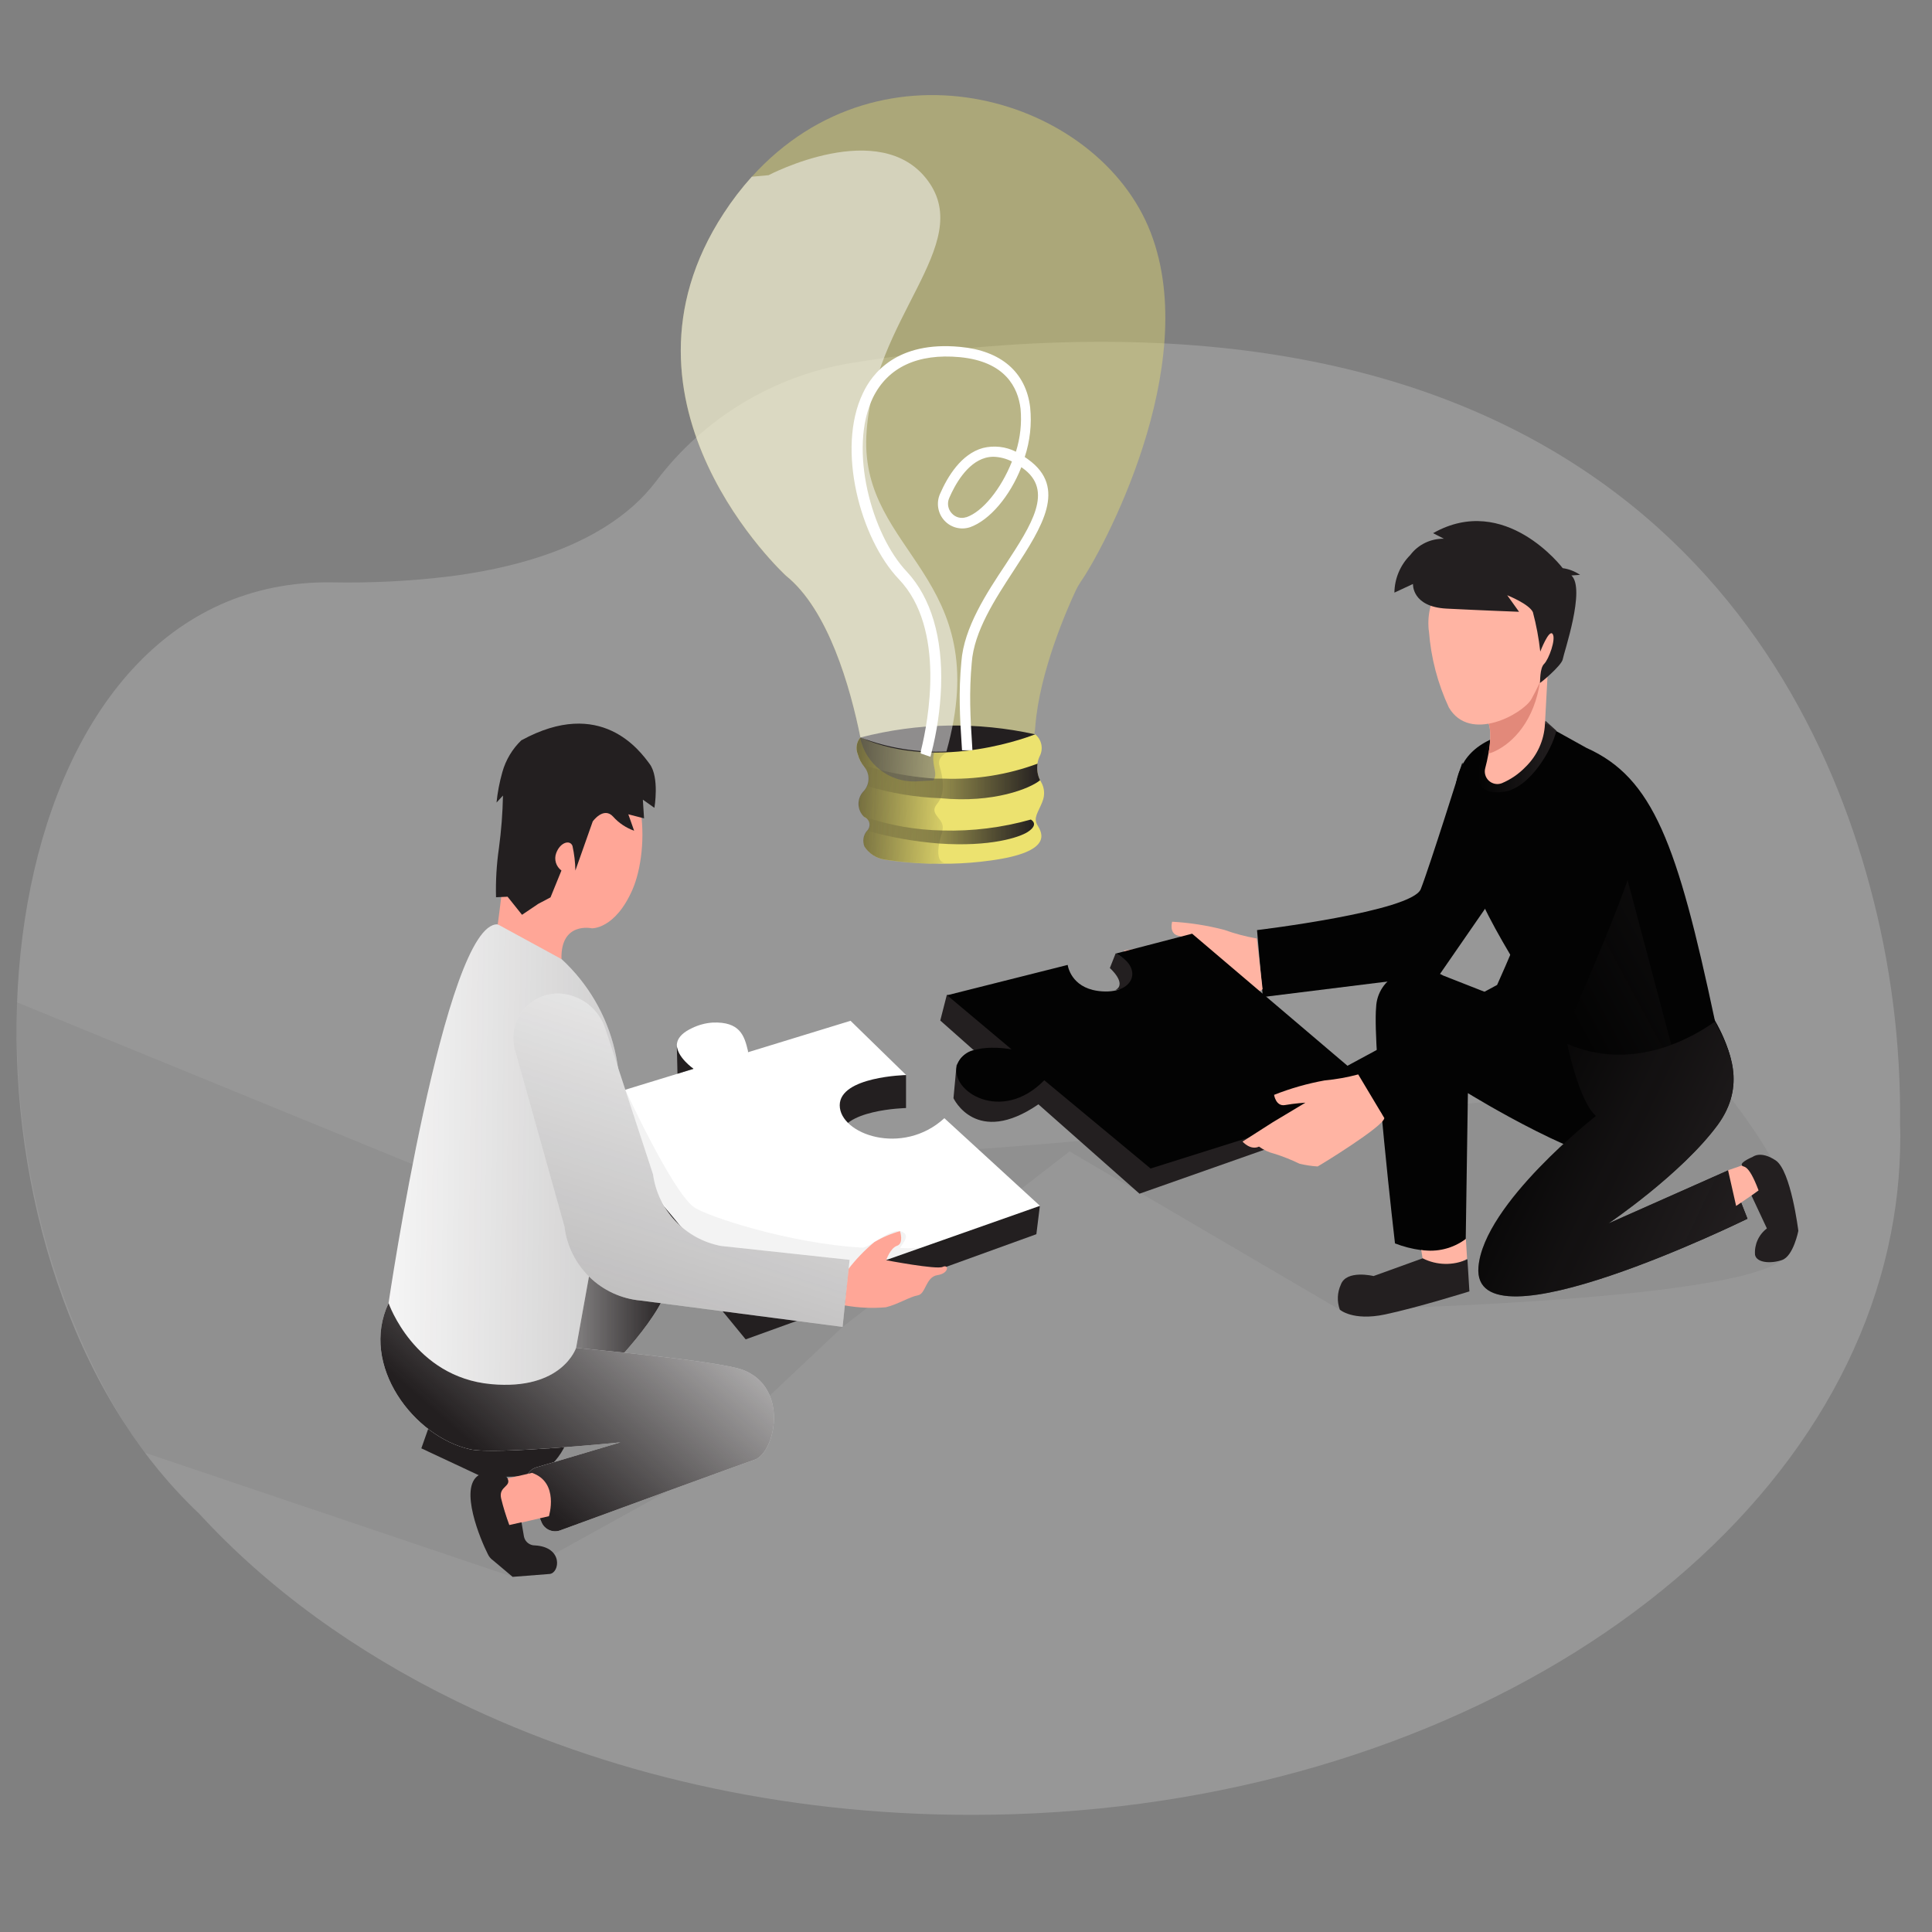 <svg width="500" height="500" viewBox="0 0 500 500" fill="none" xmlns="http://www.w3.org/2000/svg">
<rect x="0" y="0" width="500" height="500" fill="#808080" stroke="none"/>
<path opacity="0.18" d="M491.79 294.29C491.79 303.85 490.74 313.37 488.64 322.7C470.04 406.06 370.9 469.69 251.43 469.69C202.14 469.69 156.31 458.86 118.18 440.29C91.87 427.48 69.21 410.98 51.6 391.8C44.11 384.7 37.53 376.7 31.98 368C-18.56 289.54 0.4 149.55 85.93 150.71C96.13 150.91 106.34 150.39 116.47 149.15C140.5 146.05 155.08 138.78 163.91 130.9C166.08 128.97 168.05 126.84 169.81 124.53C182.1 108.2 200.21 97.24 220.38 93.93C398.79 65.35 463.75 154.29 483.89 229.23C489.36 249.44 492 270.31 491.73 291.24C491.78 292.25 491.8 293.27 491.8 294.28L491.79 294.29Z" fill="white"/>
<path opacity="0.05" d="M132.68 408.09L37.49 375.95C37.49 375.95 2.46 332.49 4.41 259.41L146.07 317.4C146.07 317.4 207.67 299.7 244.36 297.93C281.06 296.16 443.74 279.08 443.74 279.08C443.74 279.08 475.14 315.07 461.17 326.08C447.21 337.09 346.7 338.94 346.7 338.94L276.81 297.98L218.06 343.4L173.21 385.67L132.68 408.1V408.09Z" fill="#000405"/>
<path d="M288.73 246.73L287.23 250.53C287.23 250.53 291.72 254.5 288.73 256.2C288.73 256.2 304.29 255.24 288.73 246.73Z" fill="#231F20"/>
<path d="M245.04 257.47L243.34 264.11L252.04 271.82C252.04 271.82 249.55 271.82 247.55 275.71L246.76 284.21C246.76 284.21 252.61 296.86 268.74 285.8L294.9 308.93L352.93 288.49L354.17 280.58L245.03 257.47H245.04Z" fill="#231F20"/>
<path d="M402.37 263.81L373.5 252.47C369.88 250.44 365.51 250.32 361.78 252.13C358.47 253.7 356.29 256.97 356.14 260.64C355.15 271.55 361.02 321.79 361.02 321.79C363.19 322.63 365.44 323.21 367.75 323.52C371.84 324.33 376.08 323.3 379.33 320.69L379.89 282.9C379.89 282.9 412.43 303 424.04 301.33C437.03 299.46 457.93 288.8 443.81 264.08C429.69 239.36 402.37 263.83 402.37 263.83V263.81Z" fill="#030303"/>
<path d="M378.45 197.34C378.45 197.34 369.97 224.33 367.69 230.11C365.41 235.89 325.32 240.71 325.32 240.71L326.82 258.03L372.46 252.36L386.18 232.51L378.45 197.33V197.34Z" fill="#030303"/>
<path d="M401.28 188.39L410.57 193.55C427.83 201.26 434.1 218.41 443.82 264.19C443.82 264.19 435.66 282.44 405.61 270.17C405.61 270.17 385.22 240.37 381.85 229.21C378.49 218.04 370.02 198.82 385.59 191.47C401.16 184.12 401.28 188.39 401.28 188.39Z" fill="#030303"/>
<path d="M421.2 227.69L432.52 270.4C432.52 270.4 420.97 277.44 405.53 270.15C390.09 262.85 395.56 255.6 390.58 246.73L405.7 238.51L421.2 227.7V227.69Z" fill="url(#paint0_linear_53_78)"/>
<path d="M399.97 186.54C397.53 191.82 391.27 194.13 385.98 191.69C385.98 191.69 385.98 191.69 385.97 191.69L385.54 191.48C385.54 191.48 376.81 206.71 389.28 204.89C395.89 203.93 401.67 194.09 402.78 189.1L399.98 186.54H399.97Z" fill="url(#paint1_linear_53_78)"/>
<path d="M400.53 174.33C400.53 174.5 400.13 182.01 399.83 187.43C399.61 191.62 397.81 195.57 394.8 198.49C393.06 200.3 390.96 201.74 388.64 202.71C387.5 203.13 386.22 202.88 385.32 202.06C384.42 201.23 384.06 199.97 384.38 198.79C384.68 197.66 384.98 196.36 385.22 195C385.71 192.17 385.97 189.12 385.17 186.96C385.15 186.88 385.12 186.8 385.09 186.72C384.64 185.61 385.09 184.39 386.14 183.16C387.59 181.44 390.13 179.7 392.67 178.23C395.22 176.79 397.84 175.49 400.53 174.34V174.33Z" fill="#FFB4A3"/>
<path d="M386.88 194.42C386.36 194.68 385.81 194.88 385.24 195C385.73 192.17 385.99 189.12 385.19 186.96L386.16 183.16L386.91 180.33L392.73 178.22L398.61 176.09C397.14 186.54 391.56 192.23 386.88 194.42Z" fill="#E2897A"/>
<path d="M385.39 144.56C376.18 145.11 369.16 153.01 369.69 162.22C369.69 162.65 369.76 163.07 369.82 163.5C370.34 170.28 372.09 176.92 374.96 183.09C380.41 192.39 394.16 184.73 396.34 180.91C398.52 177.09 406.74 159.76 403.29 154.84C401.01 151.49 394.31 144.23 385.39 144.58V144.56Z" fill="#FFB4A3"/>
<path d="M370.87 137.98L373.7 139.43C370.28 139.35 367.03 140.92 364.97 143.65C362.39 146.23 360.92 149.72 360.87 153.37L365.68 151.13C365.68 151.13 365.31 157.05 374.4 157.51C383.49 157.97 393.13 158.33 393.13 158.33L390.07 154.05C390.07 154.05 395.71 156.29 396.71 158.42C397.6 161.77 398.24 165.18 398.62 168.63C398.62 168.63 400.86 162.78 401.81 164.06C402.76 165.34 400.82 170.64 399.63 171.8C398.44 172.96 398.64 176.45 398.53 176.73C398.42 177.01 404.18 172.24 404.44 170.61C404.7 168.98 410.42 152.39 406.68 148.93L408.92 148.77C407.58 147.86 406.04 147.26 404.43 147.04C404.43 147.04 389.56 127.39 370.87 137.99V137.98Z" fill="#231F20"/>
<path d="M325.26 242.88C322.38 242.38 319.55 241.63 316.81 240.64C312.41 239.5 307.9 238.79 303.35 238.54C303.35 238.54 302.48 241.53 304.85 242.14C307.22 242.75 309.93 243.75 309.93 243.75L300.05 244.74L290.9 245.99C290.9 245.99 291.77 248.98 294.23 248.98C294.94 250.27 295.9 251.4 297.05 252.32C298.79 253.89 300.4 255.6 301.88 257.43C303.12 258.41 304.44 259.28 305.83 260.04C306.34 260.04 325.6 257.8 326.76 255.96L325.26 242.88Z" fill="#FFB4A3"/>
<path d="M405.62 270.17C405.62 270.17 408.61 285.05 413.04 288.8C413.04 288.8 383.98 311.48 382.62 327.89C380.73 350.57 452.24 315.4 452.24 315.4L447.29 302.87L416.28 316.62C416.28 316.62 435.15 303.87 444.55 291.11C451.92 280.99 447.91 271.67 443.8 264.44C443.73 264.2 425.93 278.91 405.6 270.18L405.62 270.17Z" fill="#030303"/>
<path d="M405.62 270.17C405.62 270.17 408.61 285.05 413.04 288.8C413.04 288.8 383.98 311.48 382.62 327.89C380.73 350.57 452.24 315.4 452.24 315.4L447.29 302.87L416.28 316.62C416.28 316.62 435.15 303.87 444.55 291.11C451.92 280.99 447.91 271.67 443.8 264.44C443.73 264.2 425.93 278.91 405.6 270.18L405.62 270.17Z" fill="url(#paint2_linear_53_78)"/>
<path d="M447.22 302.86L452.59 301.01L455.24 308.05L449.31 312.1L447.22 302.86Z" fill="#FFB4A3"/>
<path d="M368.32 326.61L367.81 323.49C371.89 324.14 376.06 323.1 379.37 320.63L379.68 325.74C376.26 327.88 372.01 328.21 368.31 326.61H368.32Z" fill="#FFB4A3"/>
<path d="M368.19 325.65L355.48 330.24C355.48 330.24 348.42 328.51 347 332.48C346.07 334.52 345.98 336.84 346.75 338.94C346.75 338.94 350.08 341.93 358.39 340.19C366.7 338.45 380.28 334.21 380.28 334.21L379.77 325.9C376.07 327.58 371.81 327.49 368.19 325.65Z" fill="#231F20"/>
<path d="M453.6 299.4C453.6 299.4 450.41 300.71 450.77 301.55C451.13 302.39 452.27 300.53 455.12 308.08L453.29 309.42L457.27 317.92C455.15 319.52 453.99 322.1 454.2 324.75C454.6 326.82 458.27 327.1 461.2 326.09C464.13 325.08 465.41 318.55 465.41 318.55C465.41 318.55 463.49 302.9 459.53 300.3C455.58 297.69 453.59 299.41 453.59 299.41L453.6 299.4Z" fill="#231F20"/>
<path d="M357.77 283.5L297.77 302.41L270.26 279.57C259.17 290.9 245.83 282.4 247.66 275.79C249.49 269.18 261.79 271.57 261.79 271.57L245.12 257.57L276.31 249.72C276.5 250.82 277.81 256.15 285.38 256.57C293.85 257.06 295.77 250.16 288.74 246.79L308.52 241.64L357.77 283.51V283.5Z" fill="#030303"/>
<path opacity="0.05" d="M341.74 276.07C341.33 276.18 340.94 276.36 340.6 276.61C340.28 276.92 339.99 277.26 339.75 277.63C338.64 279.01 336.84 279.55 335.21 280.2C333.36 280.93 331.6 281.88 329.98 283.03C329.74 283.17 329.54 283.38 329.43 283.64C329.18 284.44 330.42 284.84 330.84 285.56C331.09 286.12 330.99 286.77 330.59 287.23C330.19 287.67 329.71 288.04 329.18 288.31C326.33 290.05 323.85 292.32 321.85 294.99C330.89 290.29 340.32 286.36 350.03 283.25C350.79 283.06 351.5 282.72 352.12 282.25C352.75 281.76 353 280.92 352.76 280.16C352.6 279.79 353.17 279.7 352.87 279.41C351.41 278.11 348.96 275.93 347.01 274.34C347.04 274.35 343.29 275.56 341.75 276.07H341.74Z" fill="#000405"/>
<path d="M421.46 201.63C418.16 197.75 412.35 197.28 408.47 200.57C407.15 201.69 406.17 203.16 405.65 204.81C405.11 206.54 404.54 208.61 403.98 211.16C400.99 224.94 387.45 254.9 387.45 254.9L348.13 276.14L358.89 289.92L404.94 267.24C404.94 267.24 425.33 222.19 424.97 213.6C425.09 209.34 423.86 205.16 421.46 201.64V201.63Z" fill="#030303"/>
<path d="M351.5 278.06C348.66 278.82 345.76 279.34 342.83 279.61C338.35 280.42 333.96 281.67 329.73 283.35C329.73 283.35 330.18 286.41 332.56 285.99C334.94 285.56 337.84 285.37 337.84 285.37L329.37 290.45L321.57 295.44C321.57 295.44 323.6 297.79 325.83 296.74C327.03 297.61 328.38 298.23 329.81 298.59C332.04 299.28 334.21 300.15 336.31 301.17C337.85 301.54 339.42 301.78 341 301.88C341.46 301.68 358.15 291.47 358.26 289.35L351.51 278.07L351.5 278.06Z" fill="#FFB4A3"/>
<path d="M110.85 369.7L109.04 374.83L123.87 381.77C123.87 381.77 137.65 383.5 141.89 379.87C144.46 377.6 146.34 374.66 147.31 371.37L110.85 369.7Z" fill="#231F20"/>
<path d="M149.75 321.59C149.75 321.59 167.23 321.28 172.34 327.63C177.45 333.98 159.08 352.77 159.08 352.77L116.7 355.76L149.75 321.59Z" fill="white"/>
<path d="M149.75 321.59C149.75 321.59 167.23 321.28 172.34 327.63C177.45 333.98 159.08 352.77 159.08 352.77L116.7 355.76L149.75 321.59Z" fill="url(#paint3_linear_53_78)"/>
<path d="M149.12 348.84C149.12 348.84 185.84 352.15 192.22 354.51C204.29 359.05 200.7 376 195.21 377.81C190.66 379.34 156.03 392.01 144.96 396.07C143.05 396.76 140.94 395.84 140.15 393.97L136.35 384.92C135.53 382.97 136.45 380.72 138.4 379.9C138.52 379.85 138.65 379.8 138.78 379.76L160.56 373.28C160.56 373.28 128.22 376.54 121.69 375.09C107.23 371.92 92.96 353.41 100.56 337.25C108.15 321.09 149.11 348.84 149.11 348.84H149.12Z" fill="white"/>
<path d="M149.12 348.84C149.12 348.84 185.84 352.15 192.22 354.51C204.29 359.05 200.7 376 195.21 377.81C190.66 379.34 156.03 392.01 144.96 396.07C143.05 396.76 140.94 395.84 140.15 393.97L136.35 384.92C135.53 382.97 136.45 380.72 138.4 379.9C138.52 379.85 138.65 379.8 138.78 379.76L160.56 373.28C160.56 373.28 128.22 376.54 121.69 375.09C107.23 371.92 92.96 353.41 100.56 337.25C108.15 321.09 149.11 348.84 149.11 348.84H149.12Z" fill="url(#paint4_linear_53_78)"/>
<path d="M220.13 272.58L234.48 278.25V286.76C234.48 286.76 217.29 287.13 217.29 294.58C217.29 302.03 233.5 307.88 244.37 297.93L269.11 312.13L268.21 319.41L192.98 346.63L149.88 294.04V285.54L220.13 272.59V272.58Z" fill="#231F20"/>
<path d="M220.13 264.19L234.51 278.22C234.51 278.22 217.32 278.59 217.32 286.05C217.32 293.51 233.53 299.35 244.4 289.39L269.14 312.07L193.77 338.64L149.88 285.68L179.45 276.63C179.45 276.63 170.05 270.31 179.08 266.08C180.75 265.26 182.56 264.77 184.42 264.64C191.51 264.36 192.64 268.01 193.58 272.01V272.32L220.12 264.18L220.13 264.19Z" fill="white"/>
<path opacity="0.05" d="M161.83 282.02C161.83 282.02 173.79 308.02 179.48 312.33C182.65 314.74 204.56 321.88 223.17 322.89C224.91 322.99 230.35 317.94 232.93 318.61C236.67 319.59 232.25 322.95 233.12 322.99C244.33 323.52 250.54 318.61 250.54 318.61L191.49 339.93L151.92 283.19L161.84 282.02H161.83Z" fill="#000405"/>
<path d="M219.45 328.57C221.45 325.95 223.75 323.56 226.28 321.45C228.36 320.21 230.59 319.26 232.92 318.62C232.92 318.62 233.97 321.8 232.17 322.4C230.37 323 229.34 326.14 229.34 326.14C229.34 326.14 242.39 328.64 243.97 327.87C245.55 327.1 245.7 329.54 242.62 330C239.54 330.46 239.63 334.87 237.54 335.23C235.45 335.59 232.34 337.58 229.26 338.32C225.69 338.63 222.1 338.46 218.57 337.83L219.44 328.58L219.45 328.57Z" fill="#FFA697"/>
<path d="M159.57 290.84C163.03 272 154.59 252.97 138.3 242.89C135.47 240.95 132.22 239.7 128.81 239.23C115.14 238.44 100.56 337.23 100.56 337.23C100.56 337.23 107.15 356.37 127.08 358.21C145.5 359.91 149.09 348.83 149.09 348.83L159.56 290.84H159.57Z" fill="white"/>
<path d="M159.57 290.84C163.03 272 154.59 252.97 138.3 242.89C135.47 240.95 132.22 239.7 128.81 239.23C115.14 238.44 100.56 337.23 100.56 337.23C100.56 337.23 107.15 356.37 127.08 358.21C145.5 359.91 149.09 348.83 149.09 348.83L159.56 290.84H159.57Z" fill="url(#paint5_linear_53_78)"/>
<path d="M128.82 239.21C128.82 239.21 130.82 224.3 131.65 214.61C132.47 204.91 135.66 191.93 151.93 193.63C168.2 195.33 168.2 219.94 163.67 230.26C159.14 240.58 153.14 240.24 153.14 240.24C153.14 240.24 145.04 238.45 145.31 248.21L128.82 239.22V239.21Z" fill="#FFA697"/>
<path d="M134.97 191.54C132.6 193.81 130.88 196.68 130 199.85C129.27 202.42 128.77 205.04 128.5 207.7L130.17 205.89C130.08 210.44 129.73 214.98 129.12 219.5C128.51 223.71 128.26 227.96 128.37 232.21L131.36 232.07L135.1 236.75L139.31 233.91L142.47 232.24L145.3 225.29C143.89 224.25 143.33 222.4 143.95 220.76C145 217.93 147.56 217.27 148.16 218.94C148.62 221.03 148.87 223.15 148.91 225.29L153.4 212.58C153.4 212.58 156.23 208.63 158.69 211.36C160.16 213.01 162.03 214.25 164.11 214.99L162.61 210.74L166.68 211.79L166.37 206.95L169.36 209.07C169.36 209.07 170.71 201.22 168.14 197.73C165.57 194.24 155.5 180.36 134.99 191.56L134.97 191.54Z" fill="#231F20"/>
<path d="M219.87 326.05L186.57 322.45C177.34 320.68 170.27 313.22 169 303.91L156.69 266.35C155.17 261.54 151.05 258.01 146.07 257.25C139.78 256.31 133.91 260.65 132.97 266.94C132.71 268.65 132.85 270.4 133.36 272.05L146.07 317.4C147.3 327.66 155.55 335.66 165.84 336.59L218.06 343.4L219.87 326.05Z" fill="white"/>
<path d="M219.87 326.05L186.57 322.45C177.34 320.68 170.27 313.22 169 303.91L156.69 266.35C155.17 261.54 151.05 258.01 146.07 257.25C139.78 256.31 133.91 260.65 132.97 266.94C132.71 268.65 132.85 270.4 133.36 272.05L146.07 317.4C147.3 327.66 155.55 335.66 165.84 336.59L218.06 343.4L219.87 326.05Z" fill="url(#paint6_linear_53_78)"/>
<path d="M137.68 381.18L127.88 383.42L131.8 394.76L142.06 392.39C142.06 392.39 144.8 383.62 137.68 381.18Z" fill="#FFA697"/>
<path d="M123.87 381.78C123.87 381.78 130.28 380.42 131.35 382.6C132.42 384.78 129 384.64 129.68 387.74C130.25 390.09 130.96 392.41 131.8 394.68L134.96 393.97L135.61 397.71C135.9 399.03 137.08 399.97 138.44 399.95C145.84 400.38 144.85 407.09 142.25 407.34L132.67 408.09L127.61 403.83C127 403.41 126.53 402.83 126.23 402.16C124.38 398.53 118.71 385.04 123.88 381.78H123.87Z" fill="#231F20"/>
<path d="M175.16 270.4L175.33 277.88L179.48 276.6C179.48 276.6 175.16 273.6 175.16 270.4Z" fill="#231F20"/>
<path opacity="0.4" d="M279.67 150.6C279.18 151.31 278.76 152.06 278.4 152.84C276.25 157.43 269 173.85 267.93 188.07C267.49 195.24 261.76 200.94 254.59 201.34L241.63 202.09L237.39 202.31C230.35 202.73 224.08 197.89 222.7 190.97C220.05 177.87 214.39 157.86 203.41 149.02C203.41 149.02 154.99 104.68 187.28 55.24C189.45 51.9 191.88 48.73 194.54 45.77C228.43 8.26 284.36 25.35 297.8 60.19C311.24 95.03 285.01 143.08 279.66 150.6H279.67Z" fill="#ECE26F"/>
<path d="M269.78 207.47C268.65 210.3 267.35 211.66 268.48 213.54C269.61 215.42 272.86 220.46 256.36 222.7C252.94 223.17 249.5 223.45 246.05 223.52H240.65L237.49 223.38C233.88 223.16 230.96 222.79 229.02 222.48C226.88 222.17 224.98 220.96 223.79 219.16C223.2 217.8 223.43 216.22 224.39 215.08C225.27 214.26 225.32 212.88 224.5 212C224.28 211.76 224.01 211.58 223.71 211.46C221.85 209.72 221.73 206.81 223.43 204.91C223.83 204.49 224.17 204.01 224.42 203.49C225.14 201.84 224.89 199.93 223.77 198.53L223.31 197.97C222.68 197.12 222.22 196.15 221.96 195.13C221.4 193.7 221.66 192.07 222.64 190.88C224.02 197.79 230.29 202.63 237.32 202.21L241.56 201.96C241.68 201.8 241.78 201.61 241.84 201.42C242.59 199.61 240.91 197.51 241.76 194.69L244.94 194.55C252.77 194.08 260.5 192.57 267.93 190.06C269.6 191.44 270.07 193.81 269.06 195.73C268.77 196.36 268.57 197.03 268.47 197.71C268.28 199.15 268.52 200.61 269.17 201.9C269.24 202.06 269.33 202.21 269.42 202.36C270.34 203.91 270.47 205.81 269.76 207.47H269.78Z" fill="#ECE26F"/>
<path d="M222.68 190.86C237.47 187.03 252.95 186.75 267.87 190.04C267.87 190.04 243.38 200.07 222.68 190.86Z" fill="#231F20"/>
<path d="M244.36 223.25C243.13 223.49 241.87 223.58 240.62 223.5L237.45 223.36C233.84 223.14 230.93 222.77 228.98 222.46C226.84 222.15 224.94 220.94 223.75 219.14C223.16 217.78 223.39 216.2 224.34 215.06C224.88 214.54 225.13 213.79 225 213.06C224.86 212.33 224.36 211.71 223.66 211.44C221.8 209.7 221.68 206.79 223.38 204.89C225.1 203.16 225.25 200.41 223.72 198.51C222.89 197.53 222.29 196.37 221.97 195.13C221.41 193.7 221.67 192.07 222.64 190.88C229.73 193.59 237.29 194.83 244.87 194.51L245.24 194.68C245.24 194.68 242.41 195.76 243.15 198.22C243.89 200.68 244.96 205.13 242.53 208.03C240.1 210.93 244.77 211.72 243.89 214.97V215.28C243.53 216.25 243.26 217.25 243.07 218.27C242.56 220.83 242.8 223.02 244.36 223.24V223.25Z" fill="url(#paint7_linear_53_78)"/>
<path opacity="0.49" d="M244.93 194.48C237.34 194.81 229.77 193.57 222.68 190.85C220.05 177.84 214.4 157.82 203.42 148.99C203.42 148.99 155 104.65 187.29 55.21C189.46 51.87 191.89 48.7 194.55 45.74L198.9 45.34C198.9 45.34 227.86 30.08 240.14 46.78C252.42 63.48 225.62 82.35 224.21 112.85C222.8 143.35 257.69 148.99 244.94 194.47L244.93 194.48Z" fill="white"/>
<path d="M265.97 215.31C263.88 216.67 256.36 219.23 242.98 218.3C236.7 217.8 230.49 216.7 224.43 215.01C225.31 214.19 225.36 212.81 224.54 211.93C224.32 211.69 224.05 211.51 223.75 211.39C230.25 213.62 237.06 214.81 243.93 214.93C251.64 215.15 259.35 214.19 266.77 212.1C266.77 212.1 269.1 213.27 265.97 215.31Z" fill="url(#paint8_linear_53_78)"/>
<path d="M269.16 201.93C266.65 204.03 257.15 207.91 243.43 206.58C236.99 206.35 230.6 205.29 224.42 203.43C225.14 201.79 224.89 199.88 223.77 198.47L223.31 197.9C224.21 198.24 225.74 198.72 227.8 199.26C232.43 200.43 237.16 201.18 241.93 201.5H244.13C252.43 201.83 260.72 200.52 268.51 197.64C268.28 199.1 268.51 200.59 269.17 201.92L269.16 201.93Z" fill="url(#paint9_linear_53_78)"/>
<path d="M266.1 118.89L265.2 118.28C266.56 114.16 267.04 109.8 266.61 105.47C265.53 96.32 259.07 90.74 248.45 89.77C232.15 88.22 225.7 96.63 223.31 101.78C216.4 116.16 222.65 139.43 232.61 149.88C244.88 162.69 240.15 186.85 238.41 193.98C238.35 194.15 238.31 194.33 238.3 194.52V195L240.8 195.85L240.98 195.15C242.47 189.44 243.33 183.59 243.55 177.7C243.99 164.99 240.95 154.71 234.72 147.99C225.53 138.35 219.55 116.11 225.9 102.94C229.75 95.05 237.52 91.42 248.38 92.43C260.2 93.55 263.47 100.33 264.12 105.8C264.46 109.54 264.05 113.32 262.92 116.9C260.28 115.57 257.25 115.23 254.38 115.94C248.78 117.48 245.25 123.28 243.26 127.86C242.25 130.18 242.71 132.89 244.43 134.74C246.11 136.56 248.7 137.22 251.05 136.44C256.1 134.65 261.36 128.46 264.32 120.91L264.61 121.11C272.83 126.9 266.96 135.81 260.21 146.15C255.4 153.39 249.44 162.41 248.8 171.29C248.05 179.24 248.4 185.53 248.93 193.54L248.97 194.18H251.66L251.62 193.43C251.1 185.44 250.78 179.23 251.49 171.5C252.07 163.37 257.56 155 262.4 147.58L262.62 147.24C269.63 136.45 276.26 126.21 266.09 118.9L266.1 118.89ZM250.07 133.84C248.74 134.3 247.27 133.91 246.33 132.86C245.32 131.79 245.06 130.22 245.66 128.88C247.08 125.58 250.19 119.83 255.03 118.49C255.72 118.3 256.44 118.21 257.15 118.21C258.8 118.27 260.42 118.68 261.89 119.44C259.07 126.56 254.28 132.45 250.07 133.87V133.84Z" fill="white"/>
<defs>
<linearGradient id="paint0_linear_53_78" x1="404.98" y1="260.84" x2="496.85" y2="211.32" gradientUnits="userSpaceOnUse">
<stop stop-color="#231F20" stop-opacity="0"/>
<stop offset="1" stop-color="#231F20"/>
</linearGradient>
<linearGradient id="paint1_linear_53_78" x1="382.56" y1="195.79" x2="402.77" y2="195.79" gradientUnits="userSpaceOnUse">
<stop stop-color="#231F20" stop-opacity="0"/>
<stop offset="1" stop-color="#231F20"/>
</linearGradient>
<linearGradient id="paint2_linear_53_78" x1="383.59" y1="284.45" x2="452.11" y2="317.18" gradientUnits="userSpaceOnUse">
<stop stop-color="#231F20" stop-opacity="0"/>
<stop offset="1" stop-color="#231F20"/>
</linearGradient>
<linearGradient id="paint3_linear_53_78" x1="116.7" y1="338.67" x2="173.24" y2="338.67" gradientUnits="userSpaceOnUse">
<stop stop-color="#231F20" stop-opacity="0"/>
<stop offset="1" stop-color="#231F20"/>
</linearGradient>
<linearGradient id="paint4_linear_53_78" x1="195.42" y1="303.39" x2="128.83" y2="379.48" gradientUnits="userSpaceOnUse">
<stop stop-color="#231F20" stop-opacity="0"/>
<stop offset="1" stop-color="#231F20"/>
</linearGradient>
<linearGradient id="paint5_linear_53_78" x1="85.05" y1="298.31" x2="436.9" y2="302.22" gradientUnits="userSpaceOnUse">
<stop stop-color="#231F20" stop-opacity="0"/>
<stop offset="1" stop-color="#231F20"/>
</linearGradient>
<linearGradient id="paint6_linear_53_78" x1="202.73" y1="220.85" x2="70.79" y2="628.41" gradientUnits="userSpaceOnUse">
<stop stop-color="#231F20" stop-opacity="0"/>
<stop offset="1" stop-color="#231F20"/>
</linearGradient>
<linearGradient id="paint7_linear_53_78" x1="248.89" y1="207.83" x2="203.71" y2="206.18" gradientUnits="userSpaceOnUse">
<stop stop-color="#231F20" stop-opacity="0"/>
<stop offset="1" stop-color="#231F20"/>
</linearGradient>
<linearGradient id="paint8_linear_53_78" x1="223.74" y1="214.95" x2="267.61" y2="214.95" gradientUnits="userSpaceOnUse">
<stop stop-color="#231F20" stop-opacity="0"/>
<stop offset="1" stop-color="#231F20"/>
</linearGradient>
<linearGradient id="paint9_linear_53_78" x1="223.32" y1="202.26" x2="269.16" y2="202.26" gradientUnits="userSpaceOnUse">
<stop stop-color="#231F20" stop-opacity="0"/>
<stop offset="1" stop-color="#231F20"/>
</linearGradient>
</defs>
</svg>
